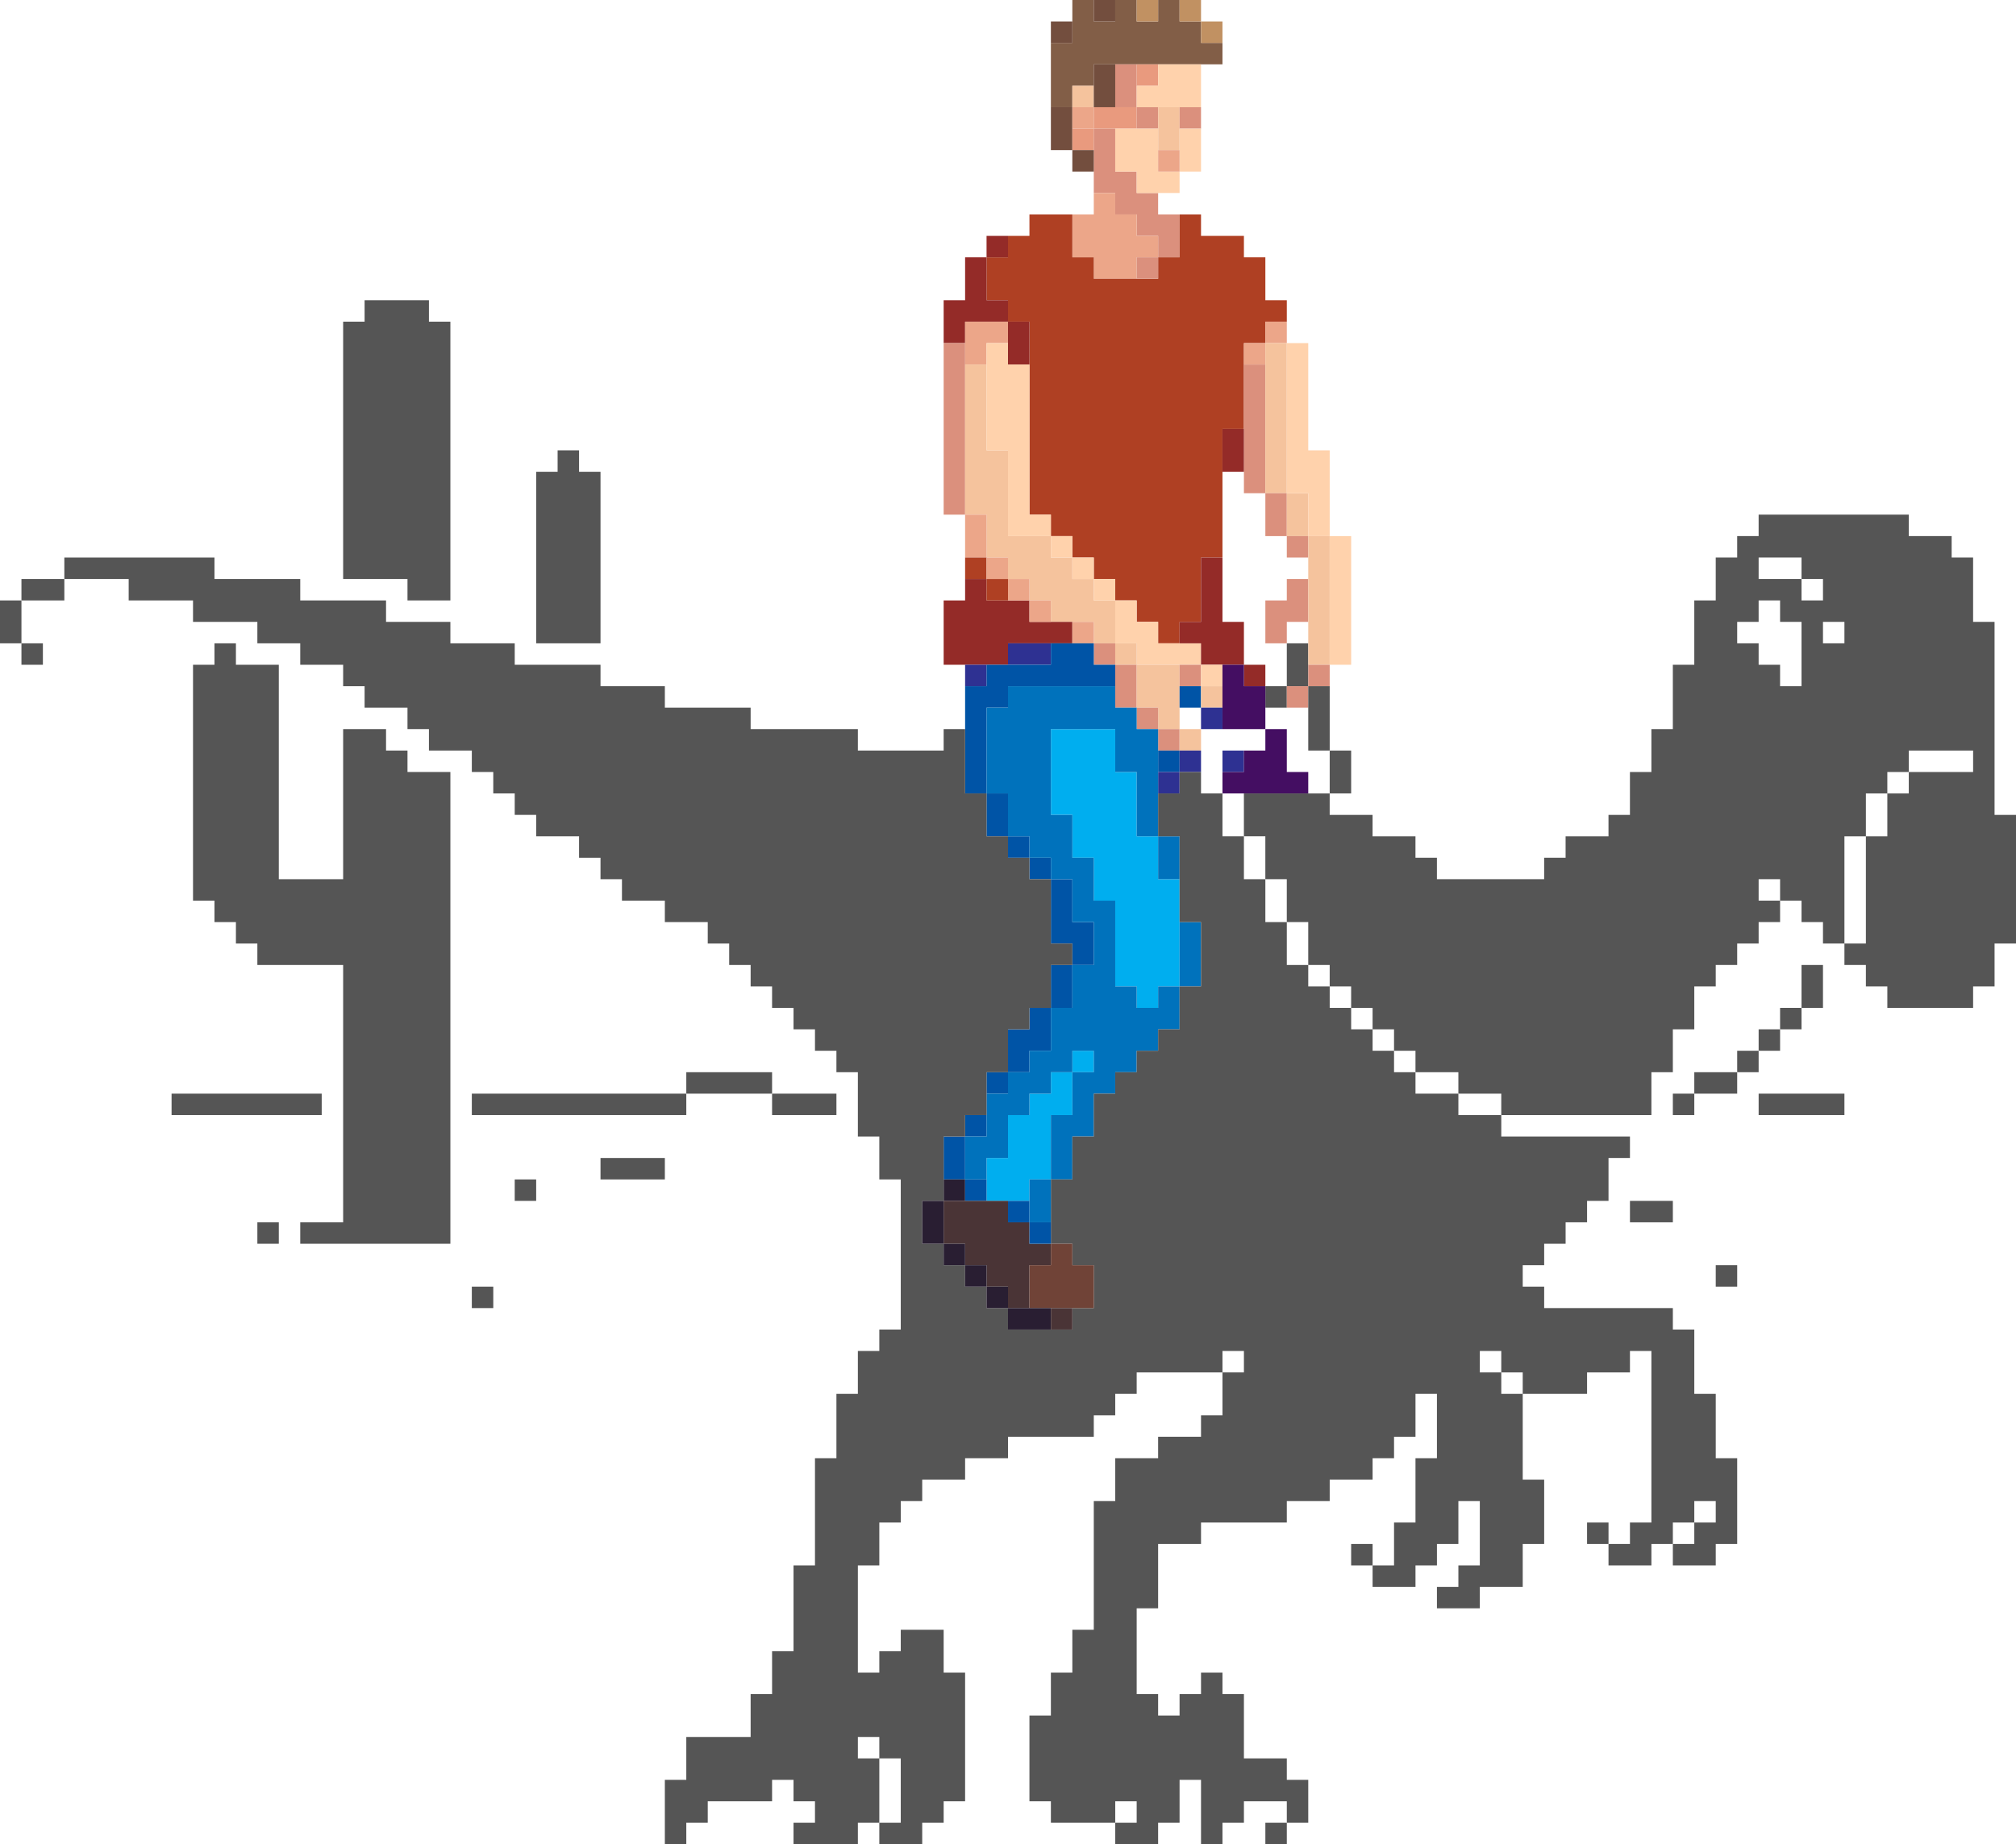 <?xml version="1.0" encoding="utf-8"?>
<svg version="1.1" id="dino-rider"
    xmlnsev="http://www.w3.org/2001/xml-events"
    xmlns="http://www.w3.org/2000/svg"
    xmlnsXlink="http://www.w3.org/1999/xlink" x="0px" y="0px" viewBox="0 0 470 430" style="enable-background:new 0 0 470 430;" xmlSpace="preserve">
    <style type="text/css">
        .st0{fill:#825E47;}
        .st1{fill:#734E3E;}
        .st2{fill:#C19162;}
        .st3{fill:#DB907D;}
        .st4{fill:#E99A7E;}
        .st5{fill:#FFD2AC;}
        .st6{fill:#F5C39D;}
        .st7{fill:#ECA689;}
        .st8{fill:#AF4023;}
        .st9{fill:#942B28;}
        .st10{fill:#555555;}
        .st11{fill:#2E3192;}
        .st12{fill:#0054A6;}
        .st13{fill:#440E62;}
        .st14{fill:#00AEEF;}
        .st15{fill:#0072BC;}
        .st16{fill:#291E32;}
        .st17{fill:#4A3436;}
        .st18{fill:#704337;}
    </style>
    <polygon class="st0" points="285,10 285,15 255,15 255,20 250,20 250,25 245,25 245,10 250,10 250,0 255,0 255,5 260,5 260,0 265,0 
	265,5 270,5 270,0 275,0 275,5 280,5 280,10 "/>
    <rect x="255" y="0" class="st1" width="5" height="5"/>
    <rect x="265" y="0" class="st2" width="5" height="5"/>
    <rect x="275" y="0" class="st2" width="5" height="5"/>
    <rect x="245" y="5" class="st1" width="5" height="5"/>
    <rect x="280" y="5" class="st2" width="5" height="5"/>
    <rect x="260" y="15" class="st3" width="5" height="10"/>
    <rect x="265" y="15" class="st4" width="5" height="5"/>
    <polygon class="st5" points="280,15 280,25 265,25 265,20 270,20 270,15 "/>
    <rect x="250" y="20" class="st6" width="5" height="5"/>
    <rect x="255" y="15" class="st1" width="5" height="10"/>
    <rect x="245" y="25" class="st1" width="5" height="10"/>
    <rect x="250" y="25" class="st7" width="5" height="5"/>
    <rect x="255" y="25" class="st4" width="10" height="5"/>
    <rect x="265" y="25" class="st3" width="5" height="5"/>
    <rect x="270" y="25" class="st6" width="5" height="10"/>
    <rect x="275" y="25" class="st3" width="5" height="5"/>
    <rect x="250" y="30" class="st4" width="5" height="5"/>
    <polygon class="st3" points="275,50 275,60 270,60 270,55 265,55 265,50 260,50 260,45 255,45 255,30 260,30 260,40 265,40 265,45 
	270,45 270,50 "/>
    <polygon class="st5" points="275,40 275,45 265,45 265,40 260,40 260,30 270,30 270,40 "/>
    <rect x="275" y="30" class="st5" width="5" height="10"/>
    <rect x="250" y="35" class="st1" width="5" height="5"/>
    <rect x="270" y="35" class="st7" width="5" height="5"/>
    <polygon class="st7" points="270,55 270,60 265,60 265,65 255,65 255,60 250,60 250,50 255,50 255,45 260,45 260,50 265,50 265,55 
	"/>
    <polygon class="st8" points="300,70 300,75 295,75 295,80 290,80 290,100 285,100 285,130 280,130 280,145 275,145 275,150 270,150 
	270,145 265,145 265,140 260,140 260,135 255,135 255,130 250,130 250,125 245,125 245,120 240,120 240,75 235,75 235,70 230,70 
	230,60 235,60 235,55 240,55 240,50 250,50 250,60 255,60 255,65 270,65 270,60 275,60 275,50 280,50 280,55 290,55 290,60 295,60 
	295,70 "/>
    <rect x="230" y="55" class="st9" width="5" height="5"/>
    <rect x="265" y="60" class="st3" width="5" height="5"/>
    <polygon class="st9" points="235,70 235,75 225,75 225,80 220,80 220,70 225,70 225,60 230,60 230,70 "/>
    <polygon class="st10" points="105,75 105,140 95,140 95,135 80,135 80,75 85,75 85,70 100,70 100,75 "/>
    <polygon class="st7" points="235,75 235,80 230,80 230,85 225,85 225,75 "/>
    <rect x="235" y="75" class="st9" width="5" height="10"/>
    <rect x="295" y="75" class="st7" width="5" height="5"/>
    <rect x="220" y="80" class="st3" width="5" height="40"/>
    <rect x="290" y="80" class="st7" width="5" height="5"/>
    <polygon class="st6" points="260,140 260,150 255,150 255,145 245,145 245,140 240,140 240,135 235,135 235,130 230,130 230,120 
	225,120 225,85 230,85 230,105 235,105 235,125 245,125 245,130 250,130 250,135 255,135 255,140 "/>
    <rect x="290" y="85" class="st3" width="5" height="30"/>
    <rect x="285" y="100" class="st9" width="5" height="10"/>
    <polygon class="st10" points="140,110 140,150 125,150 125,110 130,110 130,105 135,105 135,110 "/>
    <rect x="295" y="80" class="st6" width="5" height="35"/>
    <rect x="295" y="115" class="st3" width="5" height="10"/>
    <rect x="225" y="120" class="st7" width="5" height="10"/>
    <polygon class="st5" points="245,120 245,125 235,125 235,105 230,105 230,80 235,80 235,85 240,85 240,120 "/>
    <rect x="300" y="115" class="st6" width="5" height="10"/>
    <polygon class="st5" points="310,105 310,125 305,125 305,115 300,115 300,80 305,80 305,105 "/>
    <rect x="245" y="125" class="st5" width="5" height="5"/>
    <rect x="300" y="125" class="st3" width="5" height="5"/>
    <rect x="225" y="130" class="st8" width="5" height="5"/>
    <rect x="230" y="130" class="st7" width="5" height="5"/>
    <rect x="250" y="130" class="st5" width="5" height="5"/>
    <rect x="5" y="135" class="st10" width="10" height="5"/>
    <polygon class="st9" points="250,145 250,150 235,150 235,155 220,155 220,140 225,140 225,135 230,135 230,140 240,140 240,145 "/>
    <rect x="230" y="135" class="st8" width="5" height="5"/>
    <rect x="235" y="135" class="st7" width="5" height="5"/>
    <rect x="255" y="135" class="st5" width="5" height="5"/>
    <polygon class="st3" points="305,135 305,145 300,145 300,150 295,150 295,140 300,140 300,135 "/>
    <rect x="240" y="140" class="st7" width="5" height="5"/>
    <polygon class="st5" points="280,150 280,155 265,155 265,150 260,150 260,140 265,140 265,145 270,145 270,150 "/>
    <rect y="140" class="st10" width="5" height="10"/>
    <rect x="250" y="145" class="st7" width="5" height="5"/>
    <rect x="5" y="150" class="st10" width="5" height="5"/>
    <rect x="235" y="150" class="st11" width="10" height="5"/>
    <rect x="255" y="150" class="st3" width="5" height="5"/>
    <rect x="260" y="150" class="st6" width="5" height="5"/>
    <polygon class="st9" points="290,145 290,155 280,155 280,150 275,150 275,145 280,145 280,130 285,130 285,145 "/>
    <rect x="300" y="150" class="st10" width="5" height="10"/>
    <rect x="305" y="125" class="st6" width="5" height="30"/>
    <rect x="310" y="125" class="st5" width="5" height="30"/>
    <rect x="225" y="155" class="st11" width="5" height="5"/>
    <polygon class="st12" points="260,155 260,160 235,160 235,165 230,165 230,185 225,185 225,160 230,160 230,155 245,155 245,150 
	255,150 255,155 "/>
    <rect x="260" y="155" class="st3" width="5" height="10"/>
    <polygon class="st6" points="275,155 275,170 270,170 270,165 265,165 265,155 "/>
    <rect x="275" y="155" class="st3" width="5" height="5"/>
    <rect x="280" y="155" class="st5" width="5" height="5"/>
    <rect x="290" y="155" class="st9" width="5" height="5"/>
    <rect x="305" y="155" class="st3" width="5" height="5"/>
    <rect x="275" y="160" class="st12" width="5" height="5"/>
    <rect x="280" y="160" class="st6" width="5" height="5"/>
    <rect x="295" y="160" class="st10" width="5" height="5"/>
    <rect x="300" y="160" class="st3" width="5" height="5"/>
    <rect x="305" y="160" class="st10" width="5" height="15"/>
    <rect x="265" y="165" class="st3" width="5" height="5"/>
    <rect x="280" y="165" class="st11" width="5" height="5"/>
    <polygon class="st13" points="295,160 295,170 285,170 285,155 290,155 290,160 "/>
    <polygon class="st14" points="275,205 275,230 270,230 270,235 265,235 265,230 260,230 260,210 255,210 255,200 250,200 250,190 
	245,190 245,170 260,170 260,180 265,180 265,195 270,195 270,205 "/>
    <rect x="270" y="170" class="st3" width="5" height="5"/>
    <rect x="275" y="170" class="st6" width="5" height="5"/>
    <rect x="270" y="175" class="st12" width="5" height="5"/>
    <rect x="275" y="175" class="st11" width="5" height="5"/>
    <rect x="285" y="175" class="st11" width="5" height="5"/>
    <rect x="310" y="175" class="st10" width="5" height="10"/>
    <rect x="270" y="180" class="st11" width="5" height="5"/>
    <polygon class="st13" points="305,180 305,185 285,185 285,180 290,180 290,175 295,175 295,170 300,170 300,180 "/>
    <path class="st10" d="M465,190v-45h-5v-15h-5v-5h-10v-5h-35v5h-5v5h-5v10h-5v15h-5v15h-5v10h-5v10h-5v5h-10v5h-5v5h-25v-5h-5v-5h-10
	v-5h-10v-5h-20v10h5v10h5v10h5v10h5v5h5v5h5v5h5v5h5v5h10v5h10v5h35v-10h5v-10h5v-10h5v-5h5v-5h5v-5h5v-5h-5v-5h5v5h5v5h5v5h5v-25h5
	v-10h5v-5h5v-5h15v5h-15v5h-5v10h-5v25h-5v5h5v5h5v5h20v-5h5v-10h5v-30H465z M420,160h-5v-5h-5v-5h-5v-5h5v-5h5v5h5V160z M420,140
	v-5h-10v-5h10v5h5v5H420z M430,150h-5v-5h5V150z"/>
    <rect x="230" y="185" class="st12" width="5" height="10"/>
    <rect x="235" y="195" class="st12" width="5" height="5"/>
    <rect x="270" y="195" class="st15" width="5" height="10"/>
    <rect x="240" y="200" class="st12" width="5" height="5"/>
    <polygon class="st12" points="255,215 255,225 250,225 250,220 245,220 245,205 250,205 250,215 "/>
    <rect x="275" y="215" class="st15" width="5" height="15"/>
    <rect x="245" y="225" class="st12" width="5" height="10"/>
    <rect x="420" y="225" class="st10" width="5" height="10"/>
    <rect x="415" y="235" class="st10" width="5" height="5"/>
    <polygon class="st12" points="245,235 245,245 240,245 240,250 235,250 235,240 240,240 240,235 "/>
    <rect x="410" y="240" class="st10" width="5" height="5"/>
    <rect x="250" y="245" class="st14" width="5" height="5"/>
    <rect x="405" y="245" class="st10" width="5" height="5"/>
    <rect x="160" y="250" class="st10" width="20" height="5"/>
    <rect x="230" y="250" class="st12" width="5" height="5"/>
    <rect x="395" y="250" class="st10" width="10" height="5"/>
    <rect x="40" y="255" class="st10" width="35" height="5"/>
    <rect x="110" y="255" class="st10" width="50" height="5"/>
    <rect x="180" y="255" class="st10" width="15" height="5"/>
    <polygon class="st14" points="250,250 250,260 245,260 245,275 240,275 240,280 230,280 230,270 235,270 235,260 240,260 240,255 
	245,255 245,250 "/>
    <rect x="390" y="255" class="st10" width="5" height="5"/>
    <rect x="410" y="255" class="st10" width="20" height="5"/>
    <rect x="225" y="260" class="st12" width="5" height="5"/>
    <rect x="220" y="265" class="st12" width="5" height="10"/>
    <rect x="140" y="270" class="st10" width="15" height="5"/>
    <polygon class="st15" points="275,230 275,240 270,240 270,245 265,245 265,250 260,250 260,255 255,255 255,265 250,265 250,275 
	245,275 245,260 250,260 250,250 255,250 255,245 250,245 250,250 245,250 245,255 240,255 240,260 235,260 235,270 230,270 
	230,275 225,275 225,265 230,265 230,255 235,255 235,250 240,250 240,245 245,245 245,235 250,235 250,225 255,225 255,215 
	250,215 250,205 245,205 245,200 240,200 240,195 235,195 235,185 230,185 230,165 235,165 235,160 260,160 260,165 265,165 
	265,170 270,170 270,195 265,195 265,180 260,180 260,170 245,170 245,190 250,190 250,200 255,200 255,210 260,210 260,230 
	265,230 265,235 270,235 270,230 "/>
    <rect x="120" y="275" class="st10" width="5" height="5"/>
    <rect x="220" y="275" class="st16" width="5" height="5"/>
    <rect x="225" y="275" class="st12" width="5" height="5"/>
    <polygon class="st10" points="405,340 405,360 400,360 400,365 390,365 390,360 395,360 395,355 400,355 400,350 395,350 395,355 
	390,355 390,360 385,360 385,365 375,365 375,360 380,360 380,355 385,355 385,315 380,315 380,320 370,320 370,325 355,325 
	355,320 350,320 350,315 345,315 345,320 350,320 350,325 355,325 355,345 360,345 360,360 355,360 355,370 345,370 345,375 
	335,375 335,370 340,370 340,365 345,365 345,350 340,350 340,360 335,360 335,365 330,365 330,370 320,370 320,365 325,365 
	325,355 330,355 330,340 335,340 335,325 330,325 330,335 325,335 325,340 320,340 320,345 310,345 310,350 300,350 300,355 
	280,355 280,360 270,360 270,375 265,375 265,395 270,395 270,400 275,400 275,395 280,395 280,390 285,390 285,395 290,395 
	290,410 300,410 300,415 305,415 305,425 300,425 300,420 290,420 290,425 285,425 285,430 280,430 280,415 275,415 275,425 
	270,425 270,430 260,430 260,425 265,425 265,420 260,420 260,425 245,425 245,420 240,420 240,400 245,400 245,390 250,390 
	250,380 255,380 255,350 260,350 260,340 270,340 270,335 280,335 280,330 285,330 285,320 290,320 290,315 285,315 285,320 
	265,320 265,325 260,325 260,330 255,330 255,335 235,335 235,340 225,340 225,345 215,345 215,350 210,350 210,355 205,355 
	205,365 200,365 200,390 205,390 205,385 210,385 210,380 220,380 220,390 225,390 225,420 220,420 220,425 215,425 215,430 
	205,430 205,425 210,425 210,410 205,410 205,405 200,405 200,410 205,410 205,425 200,425 200,430 185,430 185,425 190,425 
	190,420 185,420 185,415 180,415 180,420 165,420 165,425 160,425 160,430 155,430 155,415 160,415 160,405 175,405 175,395 
	180,395 180,385 185,385 185,365 190,365 190,340 195,340 195,325 200,325 200,315 205,315 205,310 210,310 210,275 205,275 
	205,265 200,265 200,250 195,250 195,245 190,245 190,240 185,240 185,235 180,235 180,230 175,230 175,225 170,225 170,220 
	165,220 165,215 155,215 155,210 145,210 145,205 140,205 140,200 135,200 135,195 125,195 125,190 120,190 120,185 115,185 
	115,180 110,180 110,175 100,175 100,170 95,170 95,165 85,165 85,160 80,160 80,155 70,155 70,150 60,150 60,145 45,145 45,140 
	30,140 30,135 15,135 15,130 50,130 50,135 70,135 70,140 90,140 90,145 105,145 105,150 120,150 120,155 140,155 140,160 155,160 
	155,165 175,165 175,170 200,170 200,175 220,175 220,170 225,170 225,185 230,185 230,195 235,195 235,200 240,200 240,205 
	245,205 245,220 250,220 250,225 245,225 245,235 240,235 240,240 235,240 235,250 230,250 230,260 225,260 225,265 220,265 
	220,280 215,280 215,290 220,290 220,295 225,295 225,300 230,300 230,305 235,305 235,310 250,310 250,305 255,305 255,295 
	250,295 250,290 245,290 245,275 250,275 250,265 255,265 255,255 260,255 260,250 265,250 265,245 270,245 270,240 275,240 
	275,230 280,230 280,215 275,215 275,195 270,195 270,185 275,185 275,180 280,180 280,185 285,185 285,195 290,195 290,205 
	295,205 295,215 300,215 300,225 305,225 305,230 310,230 310,235 315,235 315,240 320,240 320,245 325,245 325,250 330,250 
	330,255 340,255 340,260 350,260 350,265 380,265 380,270 375,270 375,280 370,280 370,285 365,285 365,290 360,290 360,295 
	355,295 355,300 360,300 360,305 390,305 390,310 395,310 395,325 400,325 400,340 "/>
    <polygon class="st17" points="245,290 245,295 240,295 240,305 235,305 235,300 230,300 230,295 225,295 225,290 220,290 220,280 
	235,280 235,285 240,285 240,290 "/>
    <rect x="235" y="280" class="st12" width="5" height="5"/>
    <rect x="240" y="275" class="st15" width="5" height="10"/>
    <rect x="380" y="280" class="st10" width="10" height="5"/>
    <rect x="60" y="285" class="st10" width="5" height="5"/>
    <polygon class="st10" points="105,180 105,290 70,290 70,285 80,285 80,225 60,225 60,220 55,220 55,215 50,215 50,210 45,210 
	45,155 50,155 50,150 55,150 55,155 65,155 65,205 80,205 80,170 90,170 90,175 95,175 95,180 "/>
    <rect x="215" y="280" class="st16" width="5" height="10"/>
    <rect x="240" y="285" class="st12" width="5" height="5"/>
    <rect x="220" y="290" class="st16" width="5" height="5"/>
    <rect x="225" y="295" class="st16" width="5" height="5"/>
    <polygon class="st18" points="255,295 255,305 240,305 240,295 245,295 245,290 250,290 250,295 "/>
    <rect x="400" y="295" class="st10" width="5" height="5"/>
    <rect x="110" y="300" class="st10" width="5" height="5"/>
    <rect x="230" y="300" class="st16" width="5" height="5"/>
    <rect x="235" y="305" class="st16" width="10" height="5"/>
    <rect x="245" y="305" class="st17" width="5" height="5"/>
    <rect x="370" y="355" class="st10" width="5" height="5"/>
    <rect x="315" y="360" class="st10" width="5" height="5"/>
    <rect x="295" y="425" class="st10" width="5" height="5"/>
</svg>
